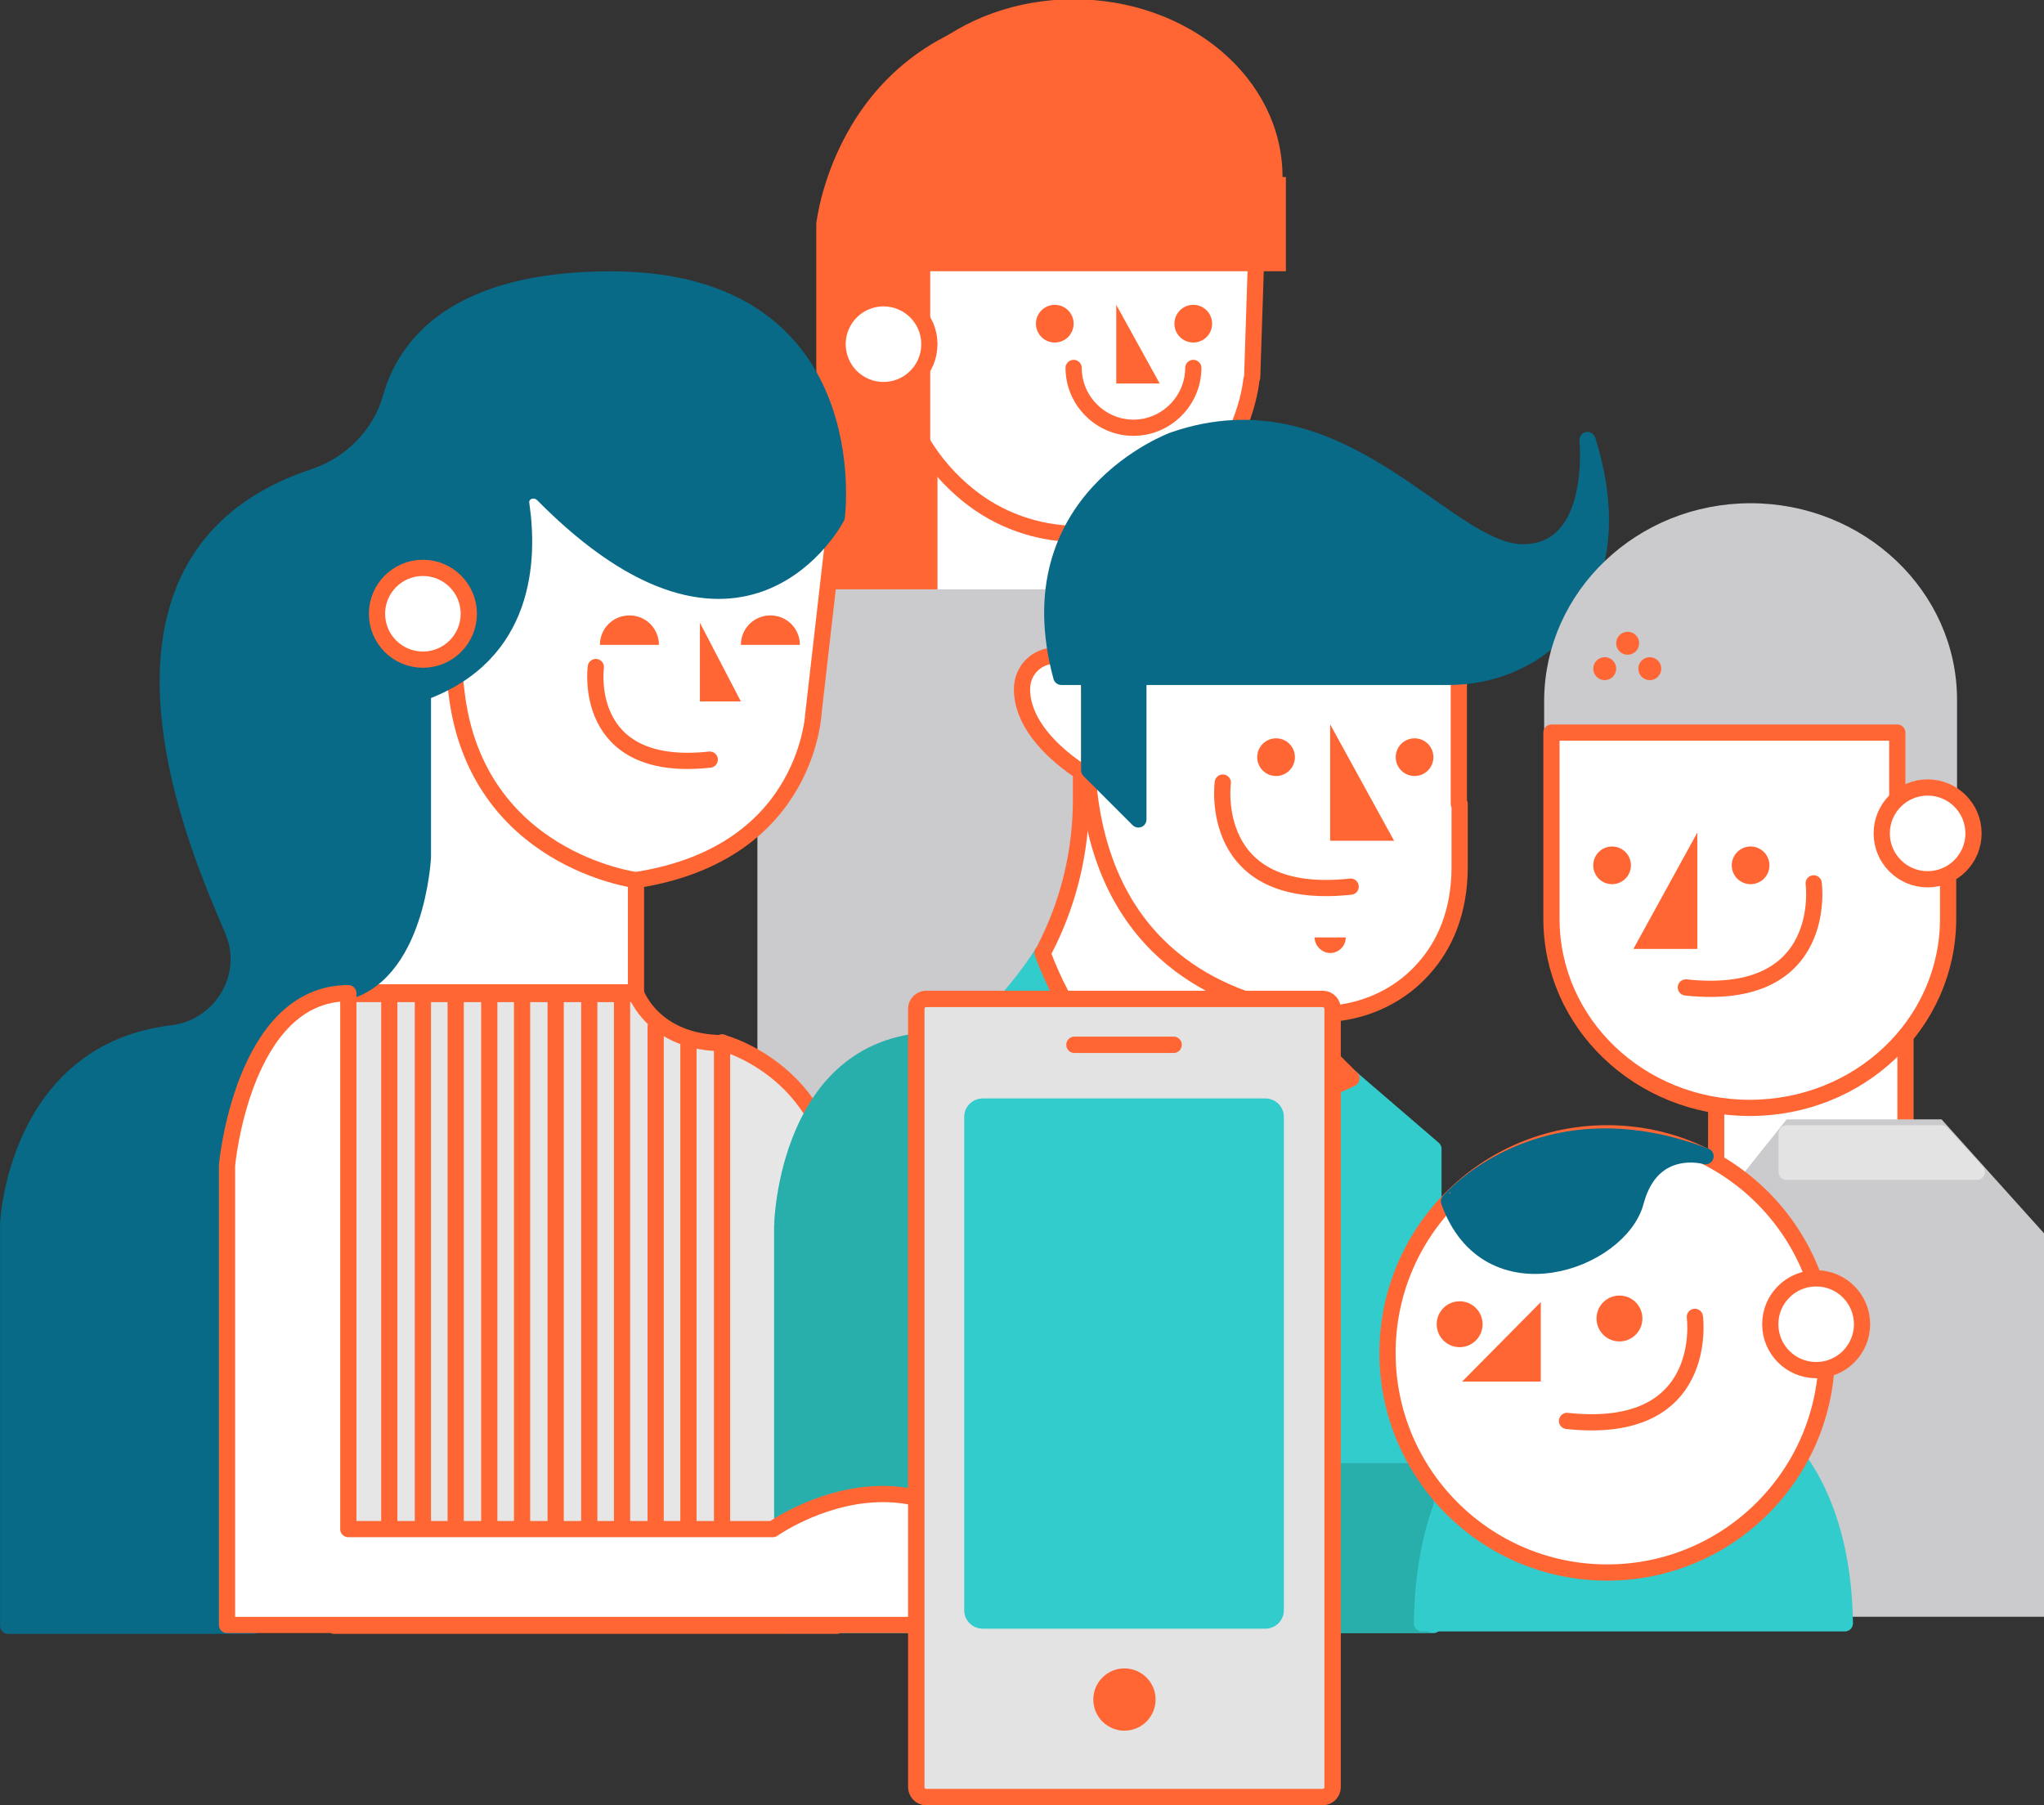 <!-- Generator: Adobe Illustrator 19.1.0, SVG Export Plug-In  -->
<svg version="1.1"
	 xmlns="http://www.w3.org/2000/svg" xmlns:xlink="http://www.w3.org/1999/xlink" xmlns:a="http://ns.adobe.com/AdobeSVGViewerExtensions/3.0/"
	 x="0px" y="0px" width="249.4px" height="220.3px" viewBox="0 0 249.4 220.3"
	 style="overflow:scroll;enable-background:new 0 0 249.4 220.3;" xml:space="preserve">
<rect x="0" y="0" width="249.4" height="220.3" fill="#333333" stroke="none"/>
<style type="text/css">
	.st0{fill:#FFFFFF;stroke:#FF6633;stroke-width:1.979;stroke-linecap:round;stroke-linejoin:round;stroke-miterlimit:10;}
	.st1{fill:#FF6633;}
	.st2{fill:none;stroke:#FF6633;stroke-width:1.979;stroke-linecap:round;stroke-linejoin:round;stroke-miterlimit:10;}
	.st3{fill:#CBCACC;stroke:#CBCACC;stroke-width:2.967;stroke-miterlimit:10;}
	.st4{fill:#CBCACC;stroke:#CBCACC;stroke-width:1.979;stroke-miterlimit:10;}
	.st5{fill:#33CCCC;stroke:#33CCCC;stroke-width:1.979;stroke-linecap:round;stroke-linejoin:round;stroke-miterlimit:10;}
	.st6{fill:#E6E6E6;stroke:#FF6633;stroke-width:1.979;stroke-linecap:round;stroke-linejoin:round;stroke-miterlimit:10;}
	.st7{fill:#086A87;stroke:#086A87;stroke-width:1.979;stroke-linecap:round;stroke-linejoin:round;stroke-miterlimit:10;}
	.st8{fill:#28AFAC;stroke:#28AFAC;stroke-width:1.893;stroke-linecap:round;stroke-linejoin:round;stroke-miterlimit:10;}
	.st9{fill:#CBCACC;}
	.st10{fill:#E3E3E3;stroke:#E3E3E3;stroke-width:1.979;stroke-linecap:round;stroke-linejoin:round;stroke-miterlimit:10;}
	.st11{fill:#E3E3E3;stroke:#FF6633;stroke-width:2;stroke-miterlimit:10;}
	.st12{fill:#33CCCC;stroke:#33CCCC;stroke-width:4.505;stroke-linecap:round;stroke-linejoin:round;stroke-miterlimit:10;}
</style>
<defs>
</defs>
<g>
	<rect x="113.4" y="50.9" class="st0" width="25.4" height="23.7"/>
	<path class="st0" d="M154.4,20.5l-1.1,9.8l-0.5,15.3l0,0.1c0,0.2,0,0.4-0.1,0.6c-0.3,2.6-1.8,9.4-8.1,14.4
		c-7.7,6.1-18.9,5.9-26.5-0.3c-4.2-3.4-8.1-8.8-9.2-17.2l-1.3-11.8l-1.1-9.8h0c0-11.4,11-20.7,24.5-20.7c13.5,0,24.5,9.2,24.5,20.7
		L154.4,20.5z"/>
	<polygon class="st1" points="136.2,37.2 136.2,46.8 141.5,46.8 	"/>
	<path class="st2" d="M145.6,44.9c0,4-3.3,7.3-7.3,7.3c-4,0-7.3-3.3-7.3-7.3"/>
	<path class="st1" d="M155.4,21.6v-1.4l-0.2,0.1C153.9,9.5,143.6,1,131,1c-1.3,0-2.5,0.1-3.8,0.3L127.1,1
		C102,3.9,99.6,27.3,99.6,27.3v56.8h13.9v-51h12.7h28.3h1h1.4V21.6H155.4z"/>
	<rect x="93.9" y="73.4" class="st3" width="55.2" height="69.6"/>
	<rect x="100.6" y="114.8" class="st4" width="55.2" height="31"/>
	<path class="st0" d="M164.9,131.6l-13.5-13.5V80h-19.5v17.6c0,12.2-5.6,23.7-15.2,31.3"/>
	<path class="st5" d="M155.4,198.3h-53.3V140c0,0,17.7-11.9,25.1-23.7c0,0-0.2,20.1,28.2,20.1V198.3"/>
	<path class="st6" d="M77.6,121.2c0,0,2.1,6.1,10.7,6.1c0,0,15.4,4.1,13.8,22.9v48.2H40.8v-77.1H77.6z"/>
	<rect x="37.9" y="80.7" class="st0" width="39.7" height="40.4"/>
	<path class="st0" d="M99.3,86.5c0,0-0.3,17.6-21.7,20.9c0,0-19.5-2.5-21.9-22.9l-2.5-21.5h0c0.1-11.3,11-20.5,24.4-20.5
		c13.4,0,24.3,9.2,24.4,20.5h0l-2.8,24.5"/>
	<polygon class="st1" points="85.4,76 85.4,85.6 90.4,85.6 	"/>
	<path class="st7" d="M63.6,61.5c1,6.8,0.6,18.4-12,23v20.1c0,0-0.7,14.8-10,16.6c-9.2,1.8-10.7,13.3-10.7,23.3s0,53.9,0,53.9H1
		v-49.1c0,0,0.9-20.9,20-23.2c5.9-0.7,9.7-6.8,7.5-12.3c0-0.1-0.1-0.2-0.1-0.3c-3.6-8.5-20.5-45.2,9.9-55.3c4.5-1.5,8.1-5.1,9.4-9.7
		c1.8-6.4,7.9-14.4,26.8-14.4c31.4,0,27.6,29,27.6,29s-11.4,22-35.9-2.8C65.1,59.3,63.4,60.1,63.6,61.5z"/>
	<path class="st1" d="M73.2,78.7c0-2,1.6-3.6,3.6-3.6c2,0,3.6,1.6,3.6,3.6H73.2z"/>
	<path class="st1" d="M90.4,78.7c0-2,1.6-3.6,3.6-3.6c2,0,3.6,1.6,3.6,3.6H90.4z"/>
	<path class="st0" d="M178,98.1V71.4h-45.1v25.3c2.3,19.7,16.2,25.3,25.1,26.8c5.8,1,11.9-0.9,15.8-5.4c2.4-2.7,4.3-6.7,4.3-12.3
		V98.1z"/>
	<polygon class="st1" points="162.3,88.4 162.3,102.6 170.1,102.6 	"/>
	<circle class="st1" cx="155.7" cy="92.4" r="2.3"/>
	<circle class="st1" cx="172.6" cy="92.4" r="2.3"/>
	<circle class="st1" cx="128.7" cy="39.5" r="2.3"/>
	<circle class="st1" cx="145.6" cy="39.5" r="2.3"/>
	<path class="st0" d="M149.2,95.5c0,0-2,14.6,15.6,12.7"/>
	<path class="st0" d="M72.7,81.4c0,0-1.8,13,13.9,11.3"/>
	<path class="st1" d="M164.2,114.4c0,1.1-0.9,1.9-1.9,1.9s-1.9-0.9-1.9-1.9H164.2z"/>
	<path class="st0" d="M128.8,80c-2.3,0-4.1,1.8-4.1,4.1c0,6.2,8.2,10.7,8.2,10.7V84.1C132.9,81.8,131,80,128.8,80z"/>
	<path class="st5" d="M174.9,198.3v-58.1l-10-8.6c1.2,3.4-9.5,4.8-9.5,4.8v61.9H174.9"/>
	<path class="st8" d="M114.5,126.9v52.6H174v18.8H95.4v-48.8C95.4,149.5,95.9,126.9,114.5,126.9z"/>
	<circle class="st0" cx="51.6" cy="74.9" r="5.6"/>
	<line class="st0" x1="47.5" y1="122.3" x2="47.5" y2="186.6"/>
	<line class="st0" x1="51.6" y1="122.3" x2="51.6" y2="186.6"/>
	<line class="st0" x1="55.6" y1="122.3" x2="55.6" y2="186.6"/>
	<line class="st0" x1="59.7" y1="122.3" x2="59.7" y2="186.6"/>
	<line class="st0" x1="63.7" y1="122.3" x2="63.7" y2="186.6"/>
	<line class="st0" x1="67.8" y1="122.3" x2="67.8" y2="186.6"/>
	<line class="st0" x1="71.9" y1="122.3" x2="71.9" y2="186.6"/>
	<line class="st0" x1="75.9" y1="122.3" x2="75.9" y2="186.6"/>
	<line class="st0" x1="80" y1="125.3" x2="80" y2="186.6"/>
	<line class="st0" x1="84" y1="127.2" x2="84" y2="186.6"/>
	<line class="st0" x1="88.1" y1="127.2" x2="88.1" y2="186.6"/>
	<path class="st0" d="M27.7,198.3v-56.1c0,0,1.9-21,14.8-21v65.4h51.8c0,0,21.4-15.2,33.1,11.7H27.7z"/>
	<polygon class="st7" points="132.9,82.6 132.9,94 138.9,100 138.9,82.6 	"/>
	<path class="st7" d="M129.5,82.6h47.3c5,0,9.9-1.9,13.4-5.5c4-4.3,7.2-11.5,3.5-23.4c0,0,1.4,13.7-7.9,13.7
		c-9.4,0-22.1-20.8-42.6-13.7C143.2,53.7,123.6,60.8,129.5,82.6z"/>
	<path class="st0" d="M164.9,131.6c0,0-26.7,14.1-37.7-15.3"/>
	<rect x="209.4" y="120.7" class="st0" width="23.1" height="26.7"/>
	<polygon class="st9" points="236.9,136.6 249.4,150.5 249.4,197.3 208.1,197.3 208.1,149 218,136.6 	"/>
	<path class="st4" d="M231.6,89.4h-42.2v-4h0c0.1-12.7,10.9-23,24.2-23c13.3,0,24.2,10.3,24.2,23h0v12.1h-6.2V89.4z"/>
	<path class="st0" d="M189.3,89.4h42.2v8.1h6.2V112h0c0,0,0,0.1,0,0.1c0,12.8-10.8,23.1-24.2,23.1c-13.4,0-24.2-10.3-24.2-23.1
		c0,0,0-0.1,0-0.1h0V89.4z"/>
	<path class="st5" d="M225.1,198.1h-51.6c0.3-20.9,11.3-30,25.4-30C212.9,168.1,224.8,177.2,225.1,198.1z"/>
	<circle class="st0" cx="196.1" cy="165.1" r="26.8"/>
	<circle class="st0" cx="221.6" cy="161.6" r="5.6"/>
	<circle class="st0" cx="235.2" cy="101.7" r="5.6"/>
	<polygon class="st1" points="188,158.9 188,168.6 178.4,168.6 	"/>
	<circle class="st1" cx="197.6" cy="160.9" r="2.8"/>
	<circle class="st1" cx="178.1" cy="161.6" r="2.8"/>
	<path class="st7" d="M208.1,141.1c0,0-6.5-1.9-8.5,5.5c-1.9,7.4-18.1,13.2-22.8,0C176.8,146.6,188,133.4,208.1,141.1z"/>
	<polygon class="st1" points="207.1,101.6 207.1,115.8 199.3,115.8 	"/>
	<circle class="st1" cx="213.6" cy="105.6" r="2.3"/>
	<circle class="st1" cx="196.7" cy="105.6" r="2.3"/>
	<path class="st0" d="M221.3,107.8c0,0,2,14.6-15.6,12.7"/>
	<path class="st0" d="M206.8,160.7c0,0,2,14.6-15.6,12.7"/>
	<circle class="st1" cx="195.8" cy="81.6" r="1.4"/>
	<circle class="st1" cx="201.3" cy="81.6" r="1.4"/>
	<circle class="st1" cx="198.6" cy="78.5" r="1.4"/>
	<polygon class="st10" points="236.9,138.3 218,138.3 218,143 241.2,143 	"/>
	<g>
		<path class="st11" d="M161.4,219.3H113c-0.7,0-1.2-0.6-1.2-1.2v-95c0-0.7,0.6-1.2,1.2-1.2h48.4c0.7,0,1.2,0.6,1.2,1.2v95
			C162.6,218.7,162.1,219.3,161.4,219.3z"/>
		<rect x="119.9" y="136.3" class="st12" width="34.5" height="60.2"/>
		<path class="st1" d="M143.2,128.5h-12.1c-0.5,0-1-0.4-1-1l0,0c0-0.5,0.4-1,1-1h12.1c0.5,0,1,0.4,1,1l0,0
			C144.2,128,143.8,128.5,143.2,128.5z"/>
		<circle class="st1" cx="137.2" cy="207.4" r="3.8"/>
	</g>
	<circle class="st0" cx="107.8" cy="42" r="5.6"/>
</g>
</svg>